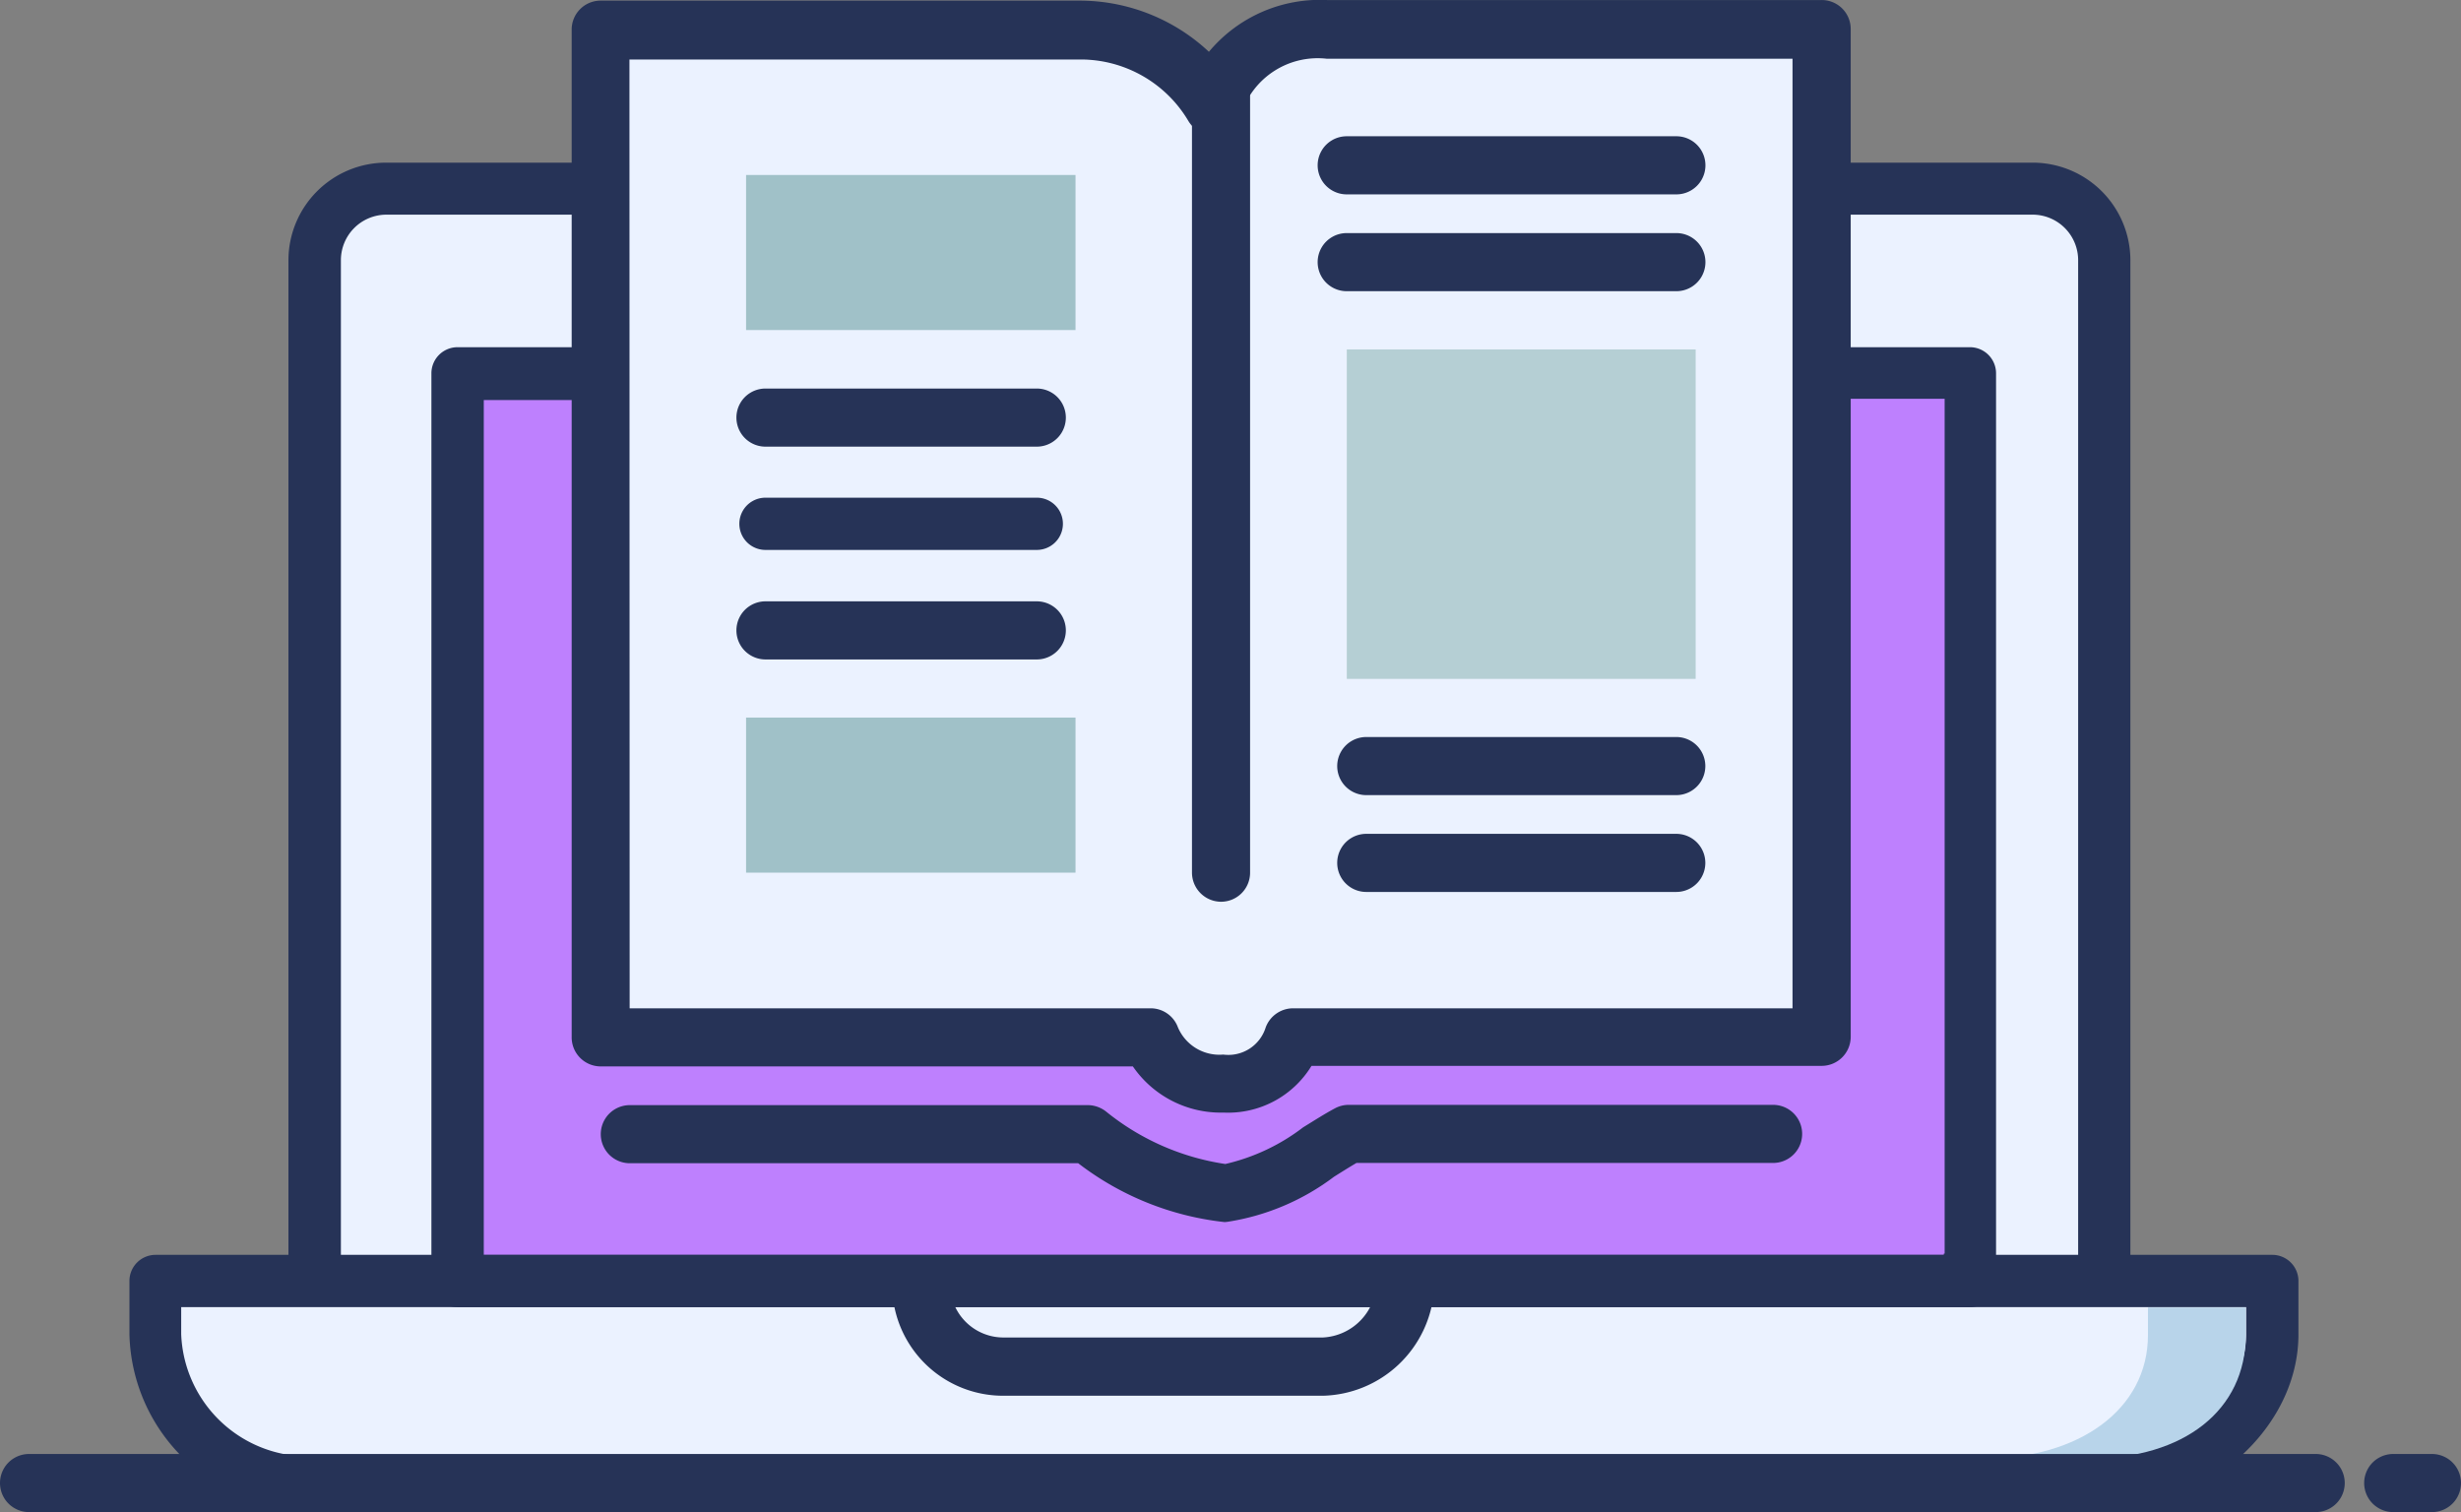 <svg xmlns="http://www.w3.org/2000/svg" width="71.319" height="43.821" viewBox="0 0 71.319 43.821">
  <rect x="0" y="0" width="71.319" height="43.821" fill="#808080" stroke="none"/>
  <g id="Group_332" data-name="Group 332" transform="translate(-822 -245.42)">
    <path id="Path_888" data-name="Path 888" d="M96.495,59.814H91.137a.757.757,0,1,1,0-1.514h5.357a.757.757,0,0,1,0,1.514Z" transform="translate(763.601 194.508)" fill="#263357"/>
    <path id="Path_889" data-name="Path 889" d="M77.631,86.341c0,1.146-1.9,2.077-3.05,2.077h-46c-1.15,0-2.81-.931-2.81-2.077V54.951a2.077,2.077,0,0,1,2.077-2.081H75.554a2.077,2.077,0,0,1,2.077,2.081Z" transform="translate(805.349 198.017)" fill="#ebf2ff"/>
    <path id="Path_890" data-name="Path 890" d="M73.191,87.809h-46c-1.415,0-3.57-1.132-3.57-2.831v-31.4a2.831,2.831,0,0,1,2.831-2.831H74.165A2.831,2.831,0,0,1,77,53.581v31.39C77,86.73,74.533,87.809,73.191,87.809ZM26.461,52.254a1.32,1.32,0,0,0-1.32,1.32v31.39c0,.566,1.168,1.32,2.052,1.32h46c.92,0,2.293-.789,2.293-1.32V53.581a1.32,1.32,0,0,0-1.323-1.327Z" transform="translate(806.738 199.387)" fill="#263357"/>
    <path id="Path_891" data-name="Path 891" d="M12.7,142.32v1.546a4.447,4.447,0,0,0,4.565,4.3H69.218c2.611,0,4.841-2.028,4.841-4.3V142.32Z" transform="translate(813.794 140.219)" fill="#ebf2ff"/>
    <path id="Path_892" data-name="Path 892" d="M67.861,147.56H15.908A5.188,5.188,0,0,1,10.6,142.5v-1.546a.757.757,0,0,1,.757-.757H72.7a.757.757,0,0,1,.757.757V142.5C73.459,145.189,70.844,147.56,67.861,147.56ZM12.1,141.711v.786a3.684,3.684,0,0,0,3.807,3.539H67.861c2.176,0,4.08-1.652,4.08-3.539v-.786Z" transform="translate(815.151 141.589)" fill="#263357"/>
    <path id="Path_893" data-name="Path 893" d="M167.226,144.5v.8c0,2.155-2,3.581-4.756,3.581h3.057c2.757,0,4.533-1.415,4.533-3.581v-.8Z" transform="translate(717.021 138.811)" fill="#b8d4ea"/>
    <rect id="Rectangle_113" data-name="Rectangle 113" width="43.825" height="26.295" transform="translate(835.259 256.244)" fill="#be80fe"/>
    <path id="Path_894" data-name="Path 894" d="M79.916,93.676H36.087a.757.757,0,0,1-.757-.761v-26.3a.757.757,0,0,1,.757-.757H79.916a.757.757,0,0,1,.757.757V92.912a.757.757,0,0,1-.757.764ZM36.848,92.158h42.31V67.389H36.848Z" transform="translate(799.172 189.624)" fill="#263357"/>
    <rect id="Rectangle_114" data-name="Rectangle 114" width="2.923" height="24.773" transform="translate(875.432 256.977)" fill="#be80fe"/>
    <path id="Path_895" data-name="Path 895" d="M67.108,158.184H.842a.842.842,0,1,1,0-1.684H67.108a.842.842,0,1,1,0,1.684Z" transform="translate(822 131.057)" fill="#263357"/>
    <path id="Path_896" data-name="Path 896" d="M195.584,158.184h-1.122a.842.842,0,1,1,0-1.684h1.122a.842.842,0,1,1,0,1.684Z" transform="translate(696.893 131.057)" fill="#263357"/>
    <path id="Path_897" data-name="Path 897" d="M85.57,145.714H76.32a3.216,3.216,0,0,1-3.22-2.93l1.667-.258a1.547,1.547,0,0,0,1.553,1.5h9.25a1.636,1.636,0,0,0,1.553-1.61l1.667.255A3.312,3.312,0,0,1,85.57,145.714Z" transform="translate(774.767 140.155)" fill="#263357"/>
    <path id="Path_898" data-name="Path 898" d="M83.782,40.609H70.1s-2.923-.354-3.652,2.194a4.508,4.508,0,0,0-3.892-2.194H48.4v29.2H64.628a2.141,2.141,0,0,0,2.1,1.355,1.989,1.989,0,0,0,2.024-1.341H83.782Z" transform="translate(790.727 205.95)" fill="#ebf2ff"/>
    <path id="Path_899" data-name="Path 899" d="M65.709,69.663a3.089,3.089,0,0,1-2.626-1.338H47.662a.842.842,0,0,1-.842-.846V38.28a.839.839,0,0,1,.842-.842H61.6a5.488,5.488,0,0,1,3.687,1.483,4.187,4.187,0,0,1,3.422-1.5H83.044a.839.839,0,0,1,.842.842v29.2a.842.842,0,0,1-.842.846H68.26A2.831,2.831,0,0,1,65.709,69.663ZM48.5,66.641h15.1a.842.842,0,0,1,.789.552,1.306,1.306,0,0,0,1.313.789,1.133,1.133,0,0,0,1.231-.789.849.849,0,0,1,.793-.552H82.2V39.122H68.7a2.327,2.327,0,0,0-2.477,1.6.842.842,0,0,1-1.539.191,3.631,3.631,0,0,0-3.1-1.769H48.494Z" transform="translate(791.747 208)" fill="#263357"/>
    <path id="Path_900" data-name="Path 900" d="M67.282,131.3a8.458,8.458,0,0,1-4.246-1.706H50.042a.842.842,0,1,1,0-1.684h13.27a.863.863,0,0,1,.534.188,7.159,7.159,0,0,0,3.454,1.518,5.867,5.867,0,0,0,2.254-1.062c.326-.2.637-.4.924-.552a.842.842,0,0,1,.4-.1H83.174a.842.842,0,1,1,0,1.684H71.1c-.205.12-.425.258-.651.4a6.862,6.862,0,0,1-3.089,1.306Z" transform="translate(790.21 149.537)" fill="#263357"/>
    <path id="Path_901" data-name="Path 901" d="M98.462,67.171a.846.846,0,0,1-.842-.846V43.862a.842.842,0,1,1,1.684,0V66.325a.842.842,0,0,1-.842.846Z" transform="translate(758.923 204.382)" fill="#263357"/>
    <rect id="Rectangle_115" data-name="Rectangle 115" width="9.547" height="4.494" transform="translate(843.621 250.491)" fill="#a0c1c8"/>
    <rect id="Rectangle_116" data-name="Rectangle 116" width="9.547" height="4.494" transform="translate(843.621 266.216)" fill="#a0c1c8"/>
    <rect id="Rectangle_117" data-name="Rectangle 117" width="10.11" height="9.547" transform="translate(861.03 255.547)" fill="#b5cfd4"/>
    <path id="Path_902" data-name="Path 902" d="M69.17,79.694H61.307a.757.757,0,1,1,0-1.514H69.17a.757.757,0,1,1,0,1.514Z" transform="translate(782.876 181.663)" fill="#263357"/>
    <path id="Path_903" data-name="Path 903" d="M69.015,70.924H61.152a.842.842,0,1,1,0-1.684h7.863a.842.842,0,0,1,0,1.684Z" transform="translate(783.031 187.44)" fill="#263357"/>
    <path id="Path_904" data-name="Path 904" d="M118.3,58.194h-9.554a.842.842,0,0,1,0-1.684H118.3a.842.842,0,1,1,0,1.684Z" transform="translate(752.281 195.665)" fill="#263357"/>
    <path id="Path_905" data-name="Path 905" d="M118.3,50.264h-9.554a.842.842,0,0,1,0-1.684H118.3a.842.842,0,1,1,0,1.684Z" transform="translate(752.281 200.789)" fill="#263357"/>
    <path id="Path_906" data-name="Path 906" d="M119.337,107.394h-8.984a.842.842,0,1,1,0-1.684h8.984a.842.842,0,1,1,0,1.684Z" transform="translate(751.241 163.875)" fill="#263357"/>
    <path id="Path_907" data-name="Path 907" d="M119.337,99.464h-8.984a.842.842,0,1,1,0-1.684h8.984a.842.842,0,0,1,0,1.684Z" transform="translate(751.241 168.999)" fill="#263357"/>
    <path id="Path_908" data-name="Path 908" d="M69.015,88.354H61.152a.842.842,0,1,1,0-1.684h7.863a.842.842,0,0,1,0,1.684Z" transform="translate(783.031 176.177)" fill="#263357"/>
  </g>
</svg>
